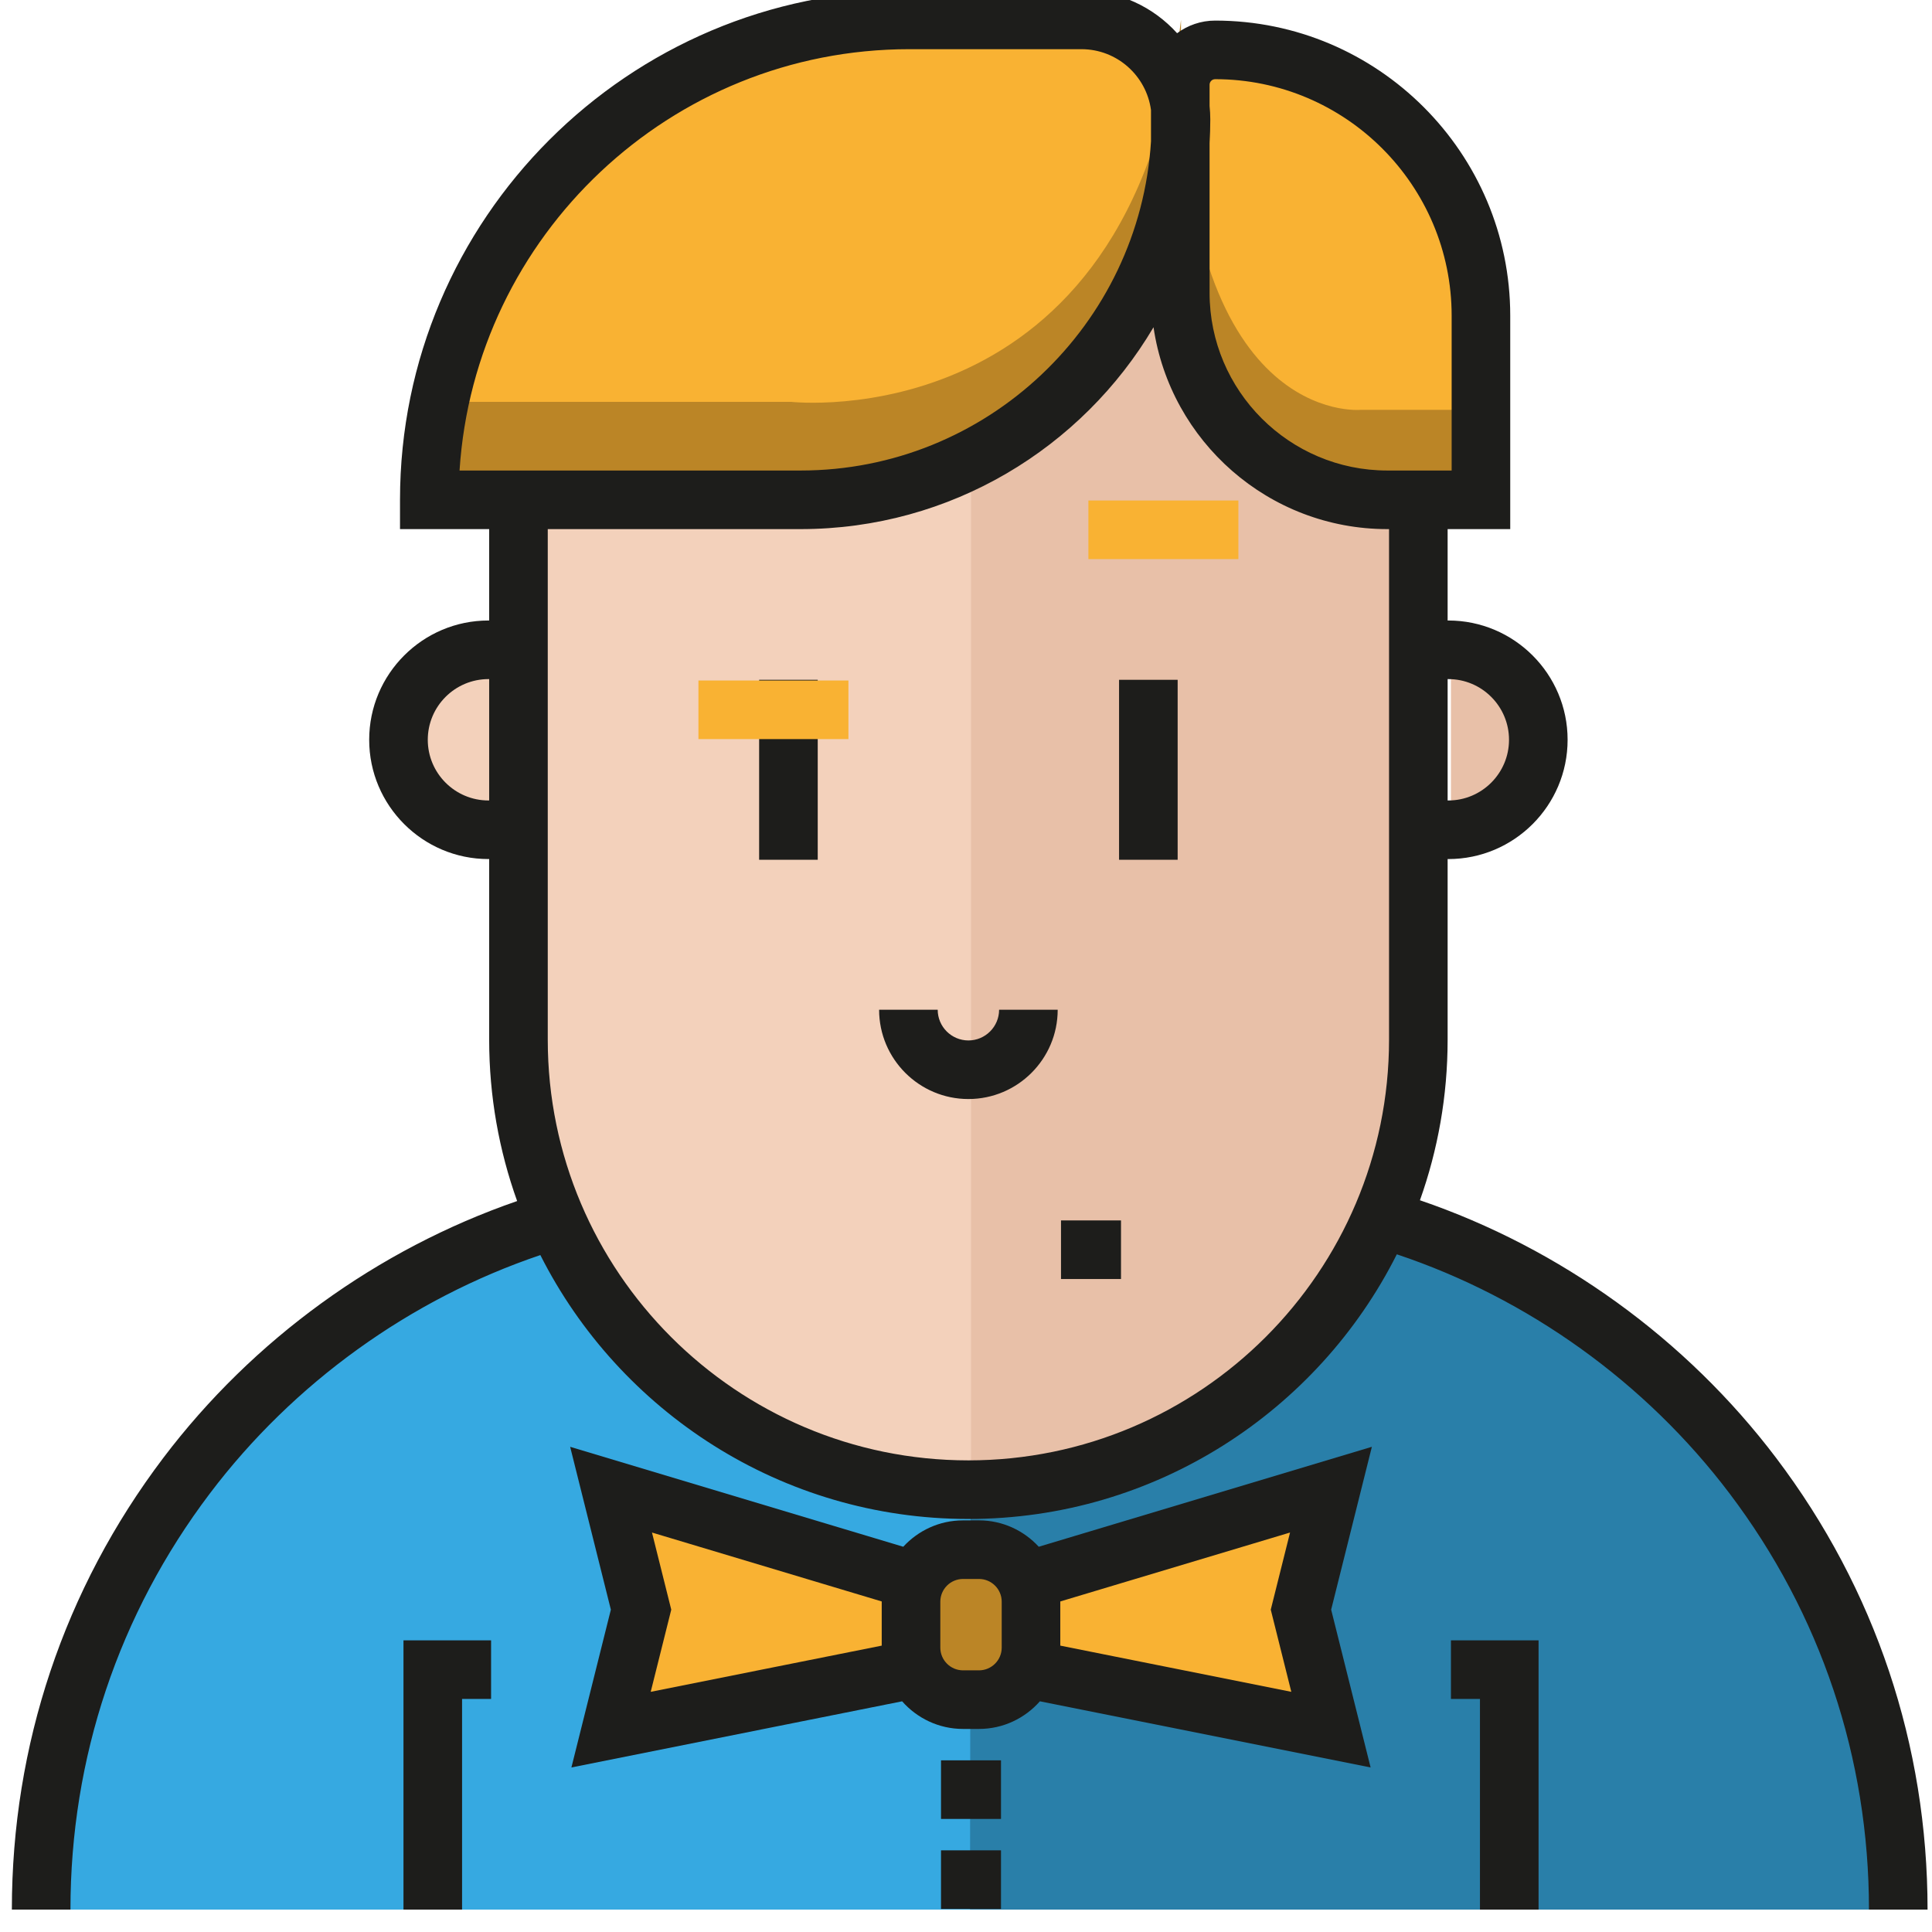 <svg xmlns="http://www.w3.org/2000/svg" xmlns:xlink="http://www.w3.org/1999/xlink" version="1.1" width="100" height="100" viewBox="0 0 100 100" xml:space="preserve">
<desc>Created with Fabric.js 3.5.0</desc>
<defs>
</defs>
<rect x="0" y="0" width="100%" height="100%" fill="#ffffff"/>
<g transform="matrix(0.194 0 0 0.194 50.192 49.177)" id="208950">
<g style="" vector-effect="non-scaling-stroke">
		<g transform="matrix(1 0 0 1 -0.327 159.965)" id="Layer_1">
<path style="stroke: none; stroke-width: 1; stroke-dasharray: none; stroke-linecap: butt; stroke-dashoffset: 0; stroke-linejoin: miter; stroke-miterlimit: 4; is-custom-font: none; font-file-url: none; fill: rgb(54,169,225); fill-rule: nonzero; opacity: 1;" transform=" translate(-255.674, -415.966)" d="M 503.089 512 H 8.259 l 0 0 c 0 -106.077 85.993 -192.069 192.069 -192.069 h 110.691 C 417.096 319.93 503.089 405.923 503.089 512 L 503.089 512 z" stroke-linecap="round"/>
</g>
		<g transform="matrix(1 0 0 1 123.582 159.964)" id="Layer_1">
<path style="stroke: none; stroke-width: 1; stroke-dasharray: none; stroke-linecap: butt; stroke-dashoffset: 0; stroke-linejoin: miter; stroke-miterlimit: 4; is-custom-font: none; font-file-url: none; fill: rgb(41,127,169); fill-rule: nonzero; opacity: 1;" transform=" translate(-379.582, -415.964)" d="M 311.019 319.93 c 106.077 0 192.069 85.992 192.069 192.069 l 0 0 H 256.076 l 0.273 -192.07 h 54.67 V 319.93 z" stroke-linecap="round"/>
</g>
		<g transform="matrix(1 0 0 1 96.29 -180.159)" id="Layer_1">
<path style="stroke: none; stroke-width: 1; stroke-dasharray: none; stroke-linecap: butt; stroke-dashoffset: 0; stroke-linejoin: miter; stroke-miterlimit: 4; is-custom-font: none; font-file-url: none; fill: rgb(249,178,51); fill-rule: nonzero; opacity: 1;" transform=" translate(-352.291, -75.841)" d="M 392.4 135.864 h -74.099 c -3.38 0 -6.12 -2.74 -6.12 -6.12 V 15.819 h 4.464 c 41.838 0 75.754 33.916 75.754 75.754 v 44.291 H 392.4 z" stroke-linecap="round"/>
</g>
		<g transform="matrix(1 0 0 1 0.349 179.971)" id="Layer_1">
<path style="stroke: none; stroke-width: 1; stroke-dasharray: none; stroke-linecap: butt; stroke-dashoffset: 0; stroke-linejoin: miter; stroke-miterlimit: 4; is-custom-font: none; font-file-url: none; fill: rgb(187,133,38); fill-rule: nonzero; opacity: 1;" transform=" translate(-256.349, -435.972)" d="M 270.271 455.979 h -27.843 c -1.151 0 -2.084 -0.933 -2.084 -2.084 v -35.846 c 0 -1.151 0.934 -2.084 2.084 -2.084 h 27.843 c 1.151 0 2.084 0.934 2.084 2.084 v 35.846 C 272.355 455.047 271.422 455.979 270.271 455.979 z" stroke-linecap="round"/>
</g>
		<g transform="matrix(1 0 0 1 56.37 175.971)" id="Layer_1">
<polyline style="stroke: none; stroke-width: 1; stroke-dasharray: none; stroke-linecap: butt; stroke-dashoffset: 0; stroke-linejoin: miter; stroke-miterlimit: 4; is-custom-font: none; font-file-url: none; fill: rgb(249,178,51); fill-rule: nonzero; opacity: 1;" points="-40.015,-8.004 40.015,-32.011 32.012,-0.001 40.015,32.011 -40.015,16.006 "/>
</g>
		<g transform="matrix(1 0 0 1 -55.672 175.971)" id="Layer_1">
<polyline style="stroke: none; stroke-width: 1; stroke-dasharray: none; stroke-linecap: butt; stroke-dashoffset: 0; stroke-linejoin: miter; stroke-miterlimit: 4; is-custom-font: none; font-file-url: none; fill: rgb(249,178,51); fill-rule: nonzero; opacity: 1;" points="40.014,-8.004 -40.014,-32.011 -32.011,-0.001 -40.014,32.011 40.014,16.006 "/>
</g>
		<g transform="matrix(1 0 0 1 96.289 -180.16)" id="Layer_1">
<path style="stroke: none; stroke-width: 1; stroke-dasharray: none; stroke-linecap: butt; stroke-dashoffset: 0; stroke-linejoin: miter; stroke-miterlimit: 4; is-custom-font: none; font-file-url: none; fill: rgb(187,133,38); fill-rule: nonzero; opacity: 1;" transform=" translate(-352.289, -75.841)" d="M 312.37 15.819 h -0.189 v 73.054 c 0 25.952 21.038 46.989 46.989 46.989 h 33.228 v -24.009 h -32.012 C 360.388 111.855 311.898 116.718 312.37 15.819 z" stroke-linecap="round"/>
</g>
		<g transform="matrix(1 0 0 1 -43.907 -184.16)" id="Layer_1">
<path style="stroke: none; stroke-width: 1; stroke-dasharray: none; stroke-linecap: butt; stroke-dashoffset: 0; stroke-linejoin: miter; stroke-miterlimit: 4; is-custom-font: none; font-file-url: none; fill: rgb(249,178,51); fill-rule: nonzero; opacity: 1;" transform=" translate(-212.094, -71.841)" d="M 111.818 135.864 L 111.818 135.864 c 0 -70.719 57.328 -128.047 128.046 -128.047 h 40.546 c 17.651 0 31.959 14.308 31.959 31.959 l 0 0 c 0 46.597 -42.236 93.011 -88.732 96.089 H 111.818" stroke-linecap="round"/>
</g>
		<g transform="matrix(1 0 0 1 -43.907 -184.161)" id="Layer_1">
<path style="stroke: none; stroke-width: 1; stroke-dasharray: none; stroke-linecap: butt; stroke-dashoffset: 0; stroke-linejoin: miter; stroke-miterlimit: 4; is-custom-font: none; font-file-url: none; fill: rgb(187,133,38); fill-rule: nonzero; opacity: 1;" transform=" translate(-212.094, -71.84)" d="M 312.37 7.816 v 26.137 c 0 56.283 -45.627 101.91 -101.91 101.91 h -98.642 v -26.138 h 96.514 C 208.331 109.726 299.124 119.911 312.37 7.816" stroke-linecap="round"/>
</g>
		<g transform="matrix(1 0 0 1 0.348 3.909)" id="Layer_1">
<path style="stroke: none; stroke-width: 1; stroke-dasharray: none; stroke-linecap: butt; stroke-dashoffset: 0; stroke-linejoin: miter; stroke-miterlimit: 4; is-custom-font: none; font-file-url: none; fill: rgb(243,209,187); fill-rule: nonzero; opacity: 1;" transform=" translate(-256.349, -259.909)" d="M 359.17 135.864 c -14.066 0 -26.653 -6.212 -35.265 -16.006 h -58.77 c -15.81 10.084 -34.534 16.006 -54.676 16.006 h -74.154 v 144.052 c 0 66.298 53.745 120.044 120.043 120.044 s 120.044 -53.746 120.044 -120.044 V 135.864 H 359.17 z" stroke-linecap="round"/>
</g>
		<g transform="matrix(1 0 0 1 140.399 -56.114)" id="Layer_1">
<path style="stroke: none; stroke-width: 1; stroke-dasharray: none; stroke-linecap: butt; stroke-dashoffset: 0; stroke-linejoin: miter; stroke-miterlimit: 4; is-custom-font: none; font-file-url: none; fill: rgb(232,192,168); fill-rule: nonzero; opacity: 1;" transform=" translate(-396.399, -199.887)" d="M 384.395 175.878 c 13.26 0 24.009 10.749 24.009 24.009 c 0 13.26 -10.749 24.009 -24.009 24.009" stroke-linecap="round"/>
</g>
		<g transform="matrix(1 0 0 1 -139.702 -56.114)" id="Layer_1">
<path style="stroke: none; stroke-width: 1; stroke-dasharray: none; stroke-linecap: butt; stroke-dashoffset: 0; stroke-linejoin: miter; stroke-miterlimit: 4; is-custom-font: none; font-file-url: none; fill: rgb(243,209,187); fill-rule: nonzero; opacity: 1;" transform=" translate(-116.299, -199.886)" d="M 128.303 223.895 c -13.26 0 -24.009 -10.749 -24.009 -24.009 c 0 -13.26 10.749 -24.009 24.009 -24.009" stroke-linecap="round"/>
</g>
		<g transform="matrix(1 0 0 1 60.37 -28.103)" id="Layer_1">
<path style="stroke: none; stroke-width: 1; stroke-dasharray: none; stroke-linecap: butt; stroke-dashoffset: 0; stroke-linejoin: miter; stroke-miterlimit: 4; is-custom-font: none; font-file-url: none; fill: rgb(232,192,168); fill-rule: nonzero; opacity: 1;" transform=" translate(-316.37, -227.898)" d="M 359.17 135.864 c -25.952 0 -46.989 -21.039 -46.989 -46.989 v -33.04 h -2.228 c -6.625 30.248 -26.68 55.403 -53.605 69.024 V 399.96 c 66.299 0 120.044 -53.746 120.044 -120.044 V 135.864 H 359.17 z" stroke-linecap="round"/>
</g>
		<g transform="matrix(1 0 0 1 -48.365 -48.109)" id="Layer_1">
<rect style="stroke: none; stroke-width: 1; stroke-dasharray: none; stroke-linecap: butt; stroke-dashoffset: 0; stroke-linejoin: miter; stroke-miterlimit: 4; is-custom-font: none; font-file-url: none; fill: rgb(29,29,27); fill-rule: nonzero; opacity: 1;" x="-7.816" y="-24.007" rx="0" ry="0" width="15.633" height="48.014"/>
</g>
		<g transform="matrix(1 0 0 1 47.662 -48.109)" id="Layer_1">
<rect style="stroke: none; stroke-width: 1; stroke-dasharray: none; stroke-linecap: butt; stroke-dashoffset: 0; stroke-linejoin: miter; stroke-miterlimit: 4; is-custom-font: none; font-file-url: none; fill: rgb(29,29,27); fill-rule: nonzero; opacity: 1;" x="-7.816" y="-24.007" rx="0" ry="0" width="15.633" height="48.014"/>
</g>
		<g transform="matrix(1 0 0 1 -0.349 27.825)" id="Layer_1">
<path style="stroke: none; stroke-width: 1; stroke-dasharray: none; stroke-linecap: butt; stroke-dashoffset: 0; stroke-linejoin: miter; stroke-miterlimit: 4; is-custom-font: none; font-file-url: none; fill: rgb(29,29,27); fill-rule: nonzero; opacity: 1;" transform=" translate(-255.651, -283.825)" d="M 255.65 295.736 c -13.136 0 -23.822 -10.687 -23.822 -23.822 h 15.633 c 0 4.516 3.674 8.19 8.19 8.19 c 4.516 0 8.19 -3.674 8.19 -8.19 h 15.633 C 279.472 285.049 268.786 295.736 255.65 295.736 z" stroke-linecap="round"/>
</g>
		<g transform="matrix(1 0 0 1 -52.367 -64.113)" id="Layer_1">
<rect style="stroke: none; stroke-width: 1; stroke-dasharray: none; stroke-linecap: butt; stroke-dashoffset: 0; stroke-linejoin: miter; stroke-miterlimit: 4; is-custom-font: none; font-file-url: none; fill: rgb(249,178,51); fill-rule: nonzero; opacity: 1;" x="-20.01" y="-7.816" rx="0" ry="0" width="40.02" height="15.633"/>
</g>
		<g transform="matrix(1 0 0 1 51.675 -112.137)" id="Layer_1">
<rect style="stroke: none; stroke-width: 1; stroke-dasharray: none; stroke-linecap: butt; stroke-dashoffset: 0; stroke-linejoin: miter; stroke-miterlimit: 4; is-custom-font: none; font-file-url: none; fill: rgb(249,178,51); fill-rule: nonzero; opacity: 1;" x="-20.01" y="-7.816" rx="0" ry="0" width="40.02" height="15.633"/>
</g>
		<g transform="matrix(1 0 0 1 32.361 79.939)" id="Layer_1">
<rect style="stroke: none; stroke-width: 1; stroke-dasharray: none; stroke-linecap: butt; stroke-dashoffset: 0; stroke-linejoin: miter; stroke-miterlimit: 4; is-custom-font: none; font-file-url: none; fill: rgb(29,29,27); fill-rule: nonzero; opacity: 1;" x="-8.003" y="-7.816" rx="0" ry="0" width="16.006" height="15.633"/>
</g>
		<g transform="matrix(1 0 0 1 0 0)" id="Layer_1">
<path style="stroke: none; stroke-width: 1; stroke-dasharray: none; stroke-linecap: butt; stroke-dashoffset: 0; stroke-linejoin: miter; stroke-miterlimit: 4; is-custom-font: none; font-file-url: none; fill: rgb(29,29,27); fill-rule: nonzero; opacity: 1;" transform=" translate(-256, -256)" d="M 471.177 391.516 c -24.029 -31.763 -57.567 -55.974 -95.054 -68.773 c 4.776 -13.396 7.386 -27.812 7.386 -42.827 v -48.203 h 0.187 c 17.548 0 31.825 -14.277 31.825 -31.825 s -14.277 -31.825 -31.825 -31.825 h -0.187 V 143.68 h 16.705 V 86.735 c 0 -43.413 -35.32 -78.732 -78.732 -78.732 c -3.802 0 -7.307 1.261 -10.151 3.366 C 305.037 4.393 295.931 0 285.818 0 h -45.953 c -74.916 0 -135.863 60.948 -135.863 135.863 v 7.816 h 23.789 v 24.382 h -0.187 c -17.548 0 -31.825 14.277 -31.825 31.825 s 14.277 31.825 31.825 31.825 h 0.187 v 48.203 c 0 15.095 2.637 29.585 7.462 43.04 C 98.017 335.81 64.717 359.93 40.82 391.519 C 14.405 426.438 0.443 468.1 0.443 512 h 15.633 c 0 -40.468 12.868 -78.868 37.211 -111.049 c 22.269 -29.44 53.392 -51.837 88.159 -63.586 c 21.075 41.728 64.351 70.412 114.205 70.412 c 49.933 0 93.265 -28.776 114.304 -70.611 c 35.006 11.693 66.358 34.175 88.756 63.783 c 24.346 32.182 37.214 70.583 37.214 111.052 h 15.633 C 511.557 468.098 497.594 426.435 471.177 391.516 z M 383.697 183.694 c 8.928 0 16.192 7.264 16.192 16.192 c 0 8.928 -7.264 16.192 -16.192 16.192 h -0.187 v -32.385 H 383.697 z M 319.998 25.12 c 0 -0.818 0.666 -1.484 1.485 -1.484 c 34.793 0 63.099 28.306 63.099 63.099 v 41.311 h -17.169 c -26.145 0 -47.416 -21.271 -47.416 -47.416 V 40.706 c 0.121 -2.098 0.189 -4.209 0.189 -6.338 c 0 -1.213 -0.066 -2.411 -0.189 -3.591 V 25.12 H 319.998 z M 239.865 15.633 h 45.953 c 9.479 0 17.315 7.081 18.548 16.226 v 8.364 c -3.033 48.937 -43.802 87.824 -93.49 87.824 h -90.99 C 123.927 65.381 176.195 15.633 239.865 15.633 z M 127.603 216.079 c -8.928 0 -16.192 -7.264 -16.192 -16.192 c 0 -8.928 7.264 -16.192 16.192 -16.192 h 0.187 v 32.385 H 127.603 z M 255.65 392.143 c -61.882 0 -112.227 -50.345 -112.227 -112.228 V 143.679 h 67.453 c 40.047 0 75.127 -21.653 94.166 -53.86 c 4.463 30.425 30.728 53.86 62.372 53.86 h 0.464 v 136.236 C 367.878 341.798 317.533 392.143 255.65 392.143 z" stroke-linecap="round"/>
</g>
		<g transform="matrix(1 0 0 1 0.347 175.298)" id="Layer_1">
<path style="stroke: none; stroke-width: 1; stroke-dasharray: none; stroke-linecap: butt; stroke-dashoffset: 0; stroke-linejoin: miter; stroke-miterlimit: 4; is-custom-font: none; font-file-url: none; fill: rgb(29,29,27); fill-rule: nonzero; opacity: 1;" transform=" translate(-256.348, -431.298)" d="M 274.425 415.187 c -3.968 -4.315 -9.639 -7.038 -15.949 -7.038 h -4.254 c -6.309 0 -11.981 2.723 -15.949 7.038 l -88.876 -26.662 l 10.862 43.447 l -10.525 42.099 l 88.234 -17.647 c 3.978 4.51 9.781 7.374 16.253 7.374 h 4.254 c 6.472 0 12.275 -2.864 16.253 -7.374 l 88.234 17.647 l -10.524 -42.099 l 10.861 -43.447 L 274.425 415.187 z M 171.23 411.394 l 61.299 18.39 c 0 0.02 -0.003 0.04 -0.003 0.059 v 11.725 l -61.634 12.327 l 5.482 -21.924 L 171.23 411.394 z M 264.539 442.101 c 0 3.343 -2.719 6.062 -6.062 6.062 h -4.254 c -3.343 0 -6.062 -2.719 -6.062 -6.062 v -12.257 c 0 -3.342 2.719 -6.061 6.062 -6.061 h 4.254 c 3.343 0 6.062 2.719 6.062 6.061 V 442.101 z M 280.171 441.569 v -11.725 c 0 -0.02 -0.003 -0.04 -0.003 -0.059 l 61.3 -18.39 l -5.144 20.577 l 5.481 21.924 L 280.171 441.569 z" stroke-linecap="round"/>
</g>
		<g transform="matrix(1 0 0 1 140.083 220.08)" id="Layer_1">
<polygon style="stroke: none; stroke-width: 1; stroke-dasharray: none; stroke-linecap: butt; stroke-dashoffset: 0; stroke-linejoin: miter; stroke-miterlimit: 4; is-custom-font: none; font-file-url: none; fill: rgb(29,29,27); fill-rule: nonzero; opacity: 1;" points="11.688,35.919 -3.945,35.919 -3.945,-20.287 -11.688,-20.287 -11.688,-35.919 11.688,-35.919 "/>
</g>
		<g transform="matrix(1 0 0 1 -139.385 220.08)" id="Layer_1">
<polygon style="stroke: none; stroke-width: 1; stroke-dasharray: none; stroke-linecap: butt; stroke-dashoffset: 0; stroke-linejoin: miter; stroke-miterlimit: 4; is-custom-font: none; font-file-url: none; fill: rgb(29,29,27); fill-rule: nonzero; opacity: 1;" points="3.945,35.919 -11.687,35.919 -11.687,-35.919 11.687,-35.919 11.687,-20.287 3.945,-20.287 "/>
</g>
		<g transform="matrix(1 0 0 1 0.345 223.99)" id="Layer_1">
<rect style="stroke: none; stroke-width: 1; stroke-dasharray: none; stroke-linecap: butt; stroke-dashoffset: 0; stroke-linejoin: miter; stroke-miterlimit: 4; is-custom-font: none; font-file-url: none; fill: rgb(29,29,27); fill-rule: nonzero; opacity: 1;" x="-8.003" y="-7.816" rx="0" ry="0" width="16.006" height="15.633"/>
</g>
		<g transform="matrix(1 0 0 1 0.345 248.002)" id="Layer_1">
<rect style="stroke: none; stroke-width: 1; stroke-dasharray: none; stroke-linecap: butt; stroke-dashoffset: 0; stroke-linejoin: miter; stroke-miterlimit: 4; is-custom-font: none; font-file-url: none; fill: rgb(29,29,27); fill-rule: nonzero; opacity: 1;" x="-8.003" y="-7.816" rx="0" ry="0" width="16.006" height="15.633"/>
</g>
</g>
</g>
</svg>